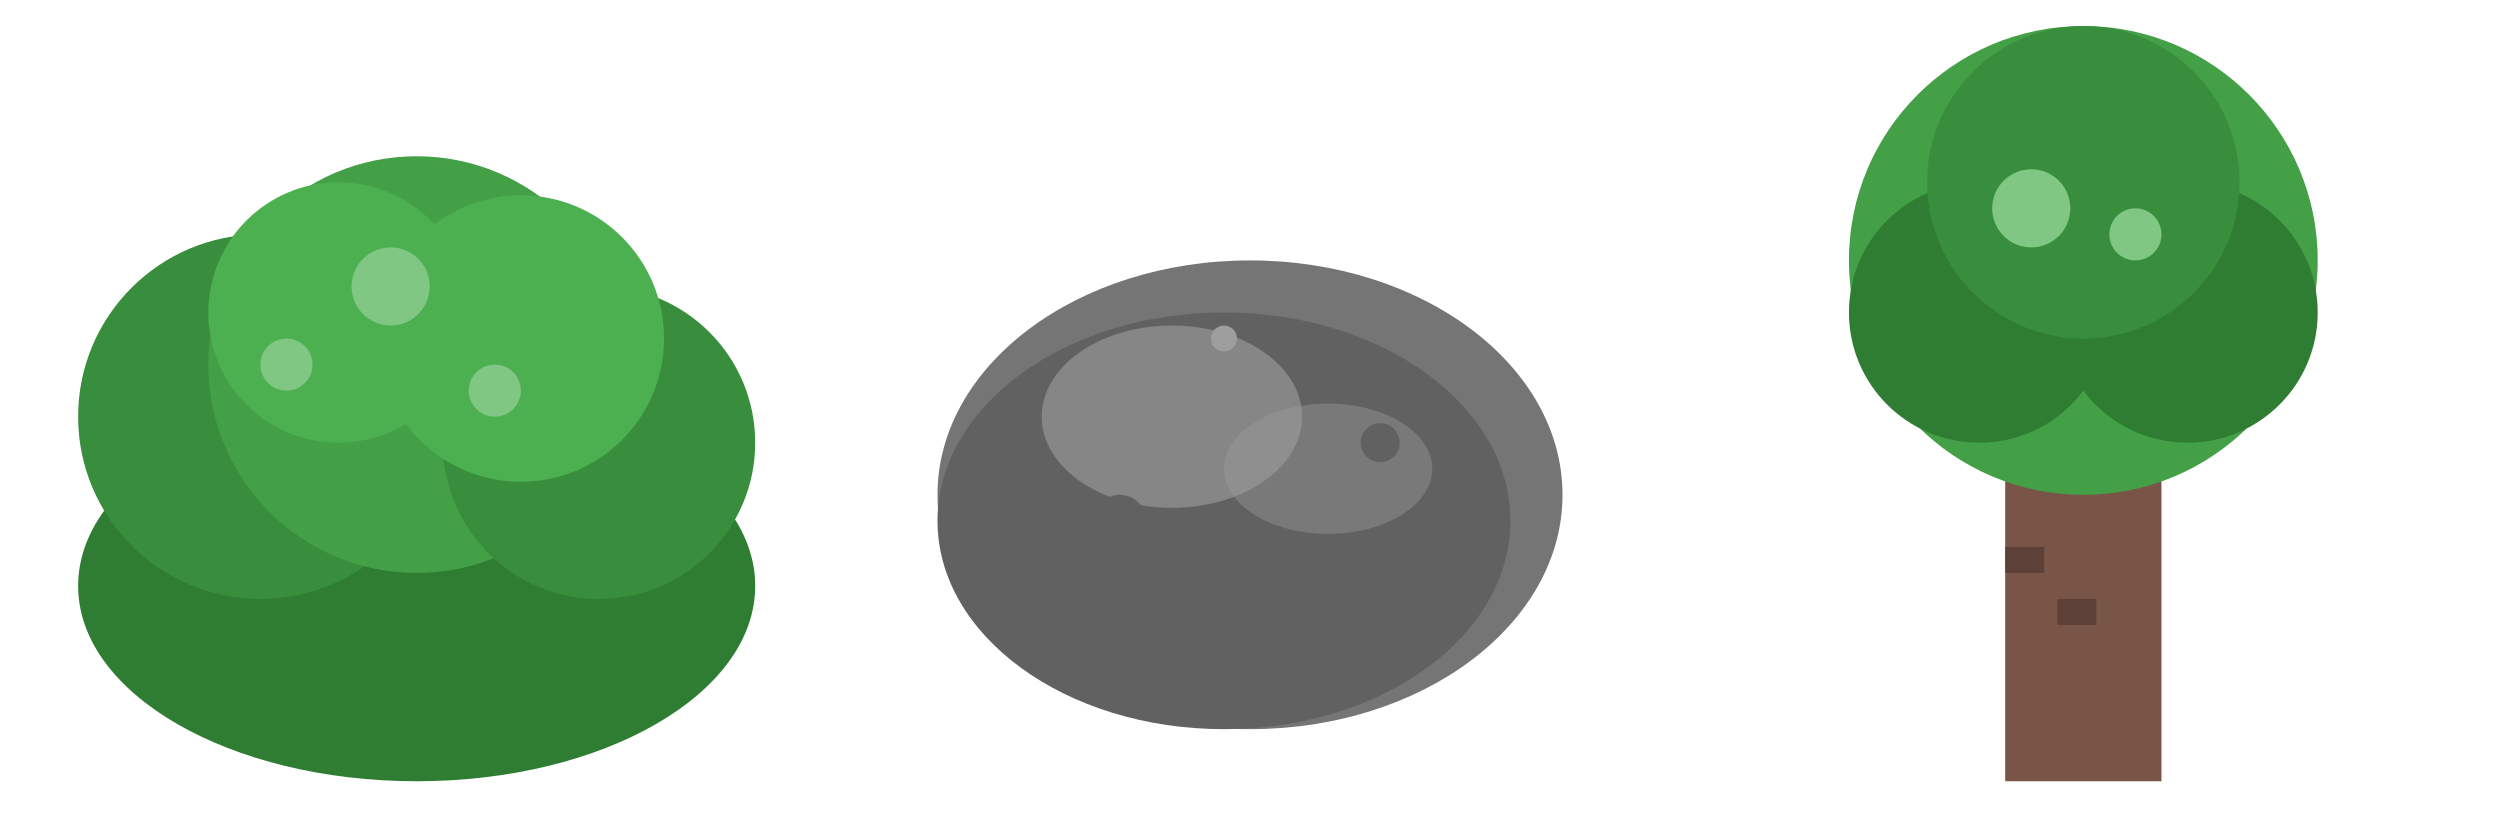 <?xml version="1.0" encoding="UTF-8" standalone="no"?>
<svg width="192" height="64" viewBox="0 0 192 64" xmlns="http://www.w3.org/2000/svg">
  <!-- Obstacles Atlas containing bush, rock, and tree tiles -->
  
  <!-- Bush Tile (0,0) -->
  <g transform="translate(0, 0)">
    <!-- Bush base -->
    <ellipse cx="32" cy="45" rx="26" ry="15" fill="#2e7d32" />
    
    <!-- Bush sections - fluffy appearance -->
    <circle cx="20" cy="32" r="14" fill="#388e3c" />
    <circle cx="32" cy="28" r="16" fill="#43a047" />
    <circle cx="46" cy="34" r="12" fill="#388e3c" />
    <circle cx="26" cy="24" r="10" fill="#4caf50" />
    <circle cx="40" cy="26" r="11" fill="#4caf50" />
    
    <!-- Highlight detail -->
    <circle cx="30" cy="22" r="3" fill="#81c784" />
    <circle cx="38" cy="30" r="2" fill="#81c784" />
    <circle cx="22" cy="28" r="2" fill="#81c784" />
  </g>
  
  <!-- Rock Tile (64,0) -->
  <g transform="translate(64, 0)">
    <!-- Main rock shape -->
    <ellipse cx="32" cy="38" rx="24" ry="18" fill="#757575" />
    
    <!-- Shadow -->
    <ellipse cx="30" cy="40" rx="22" ry="16" fill="#616161" />
    
    <!-- Highlights and texture -->
    <ellipse cx="26" cy="32" rx="10" ry="7" fill="#9e9e9e" fill-opacity="0.6" />
    <ellipse cx="38" cy="36" rx="8" ry="5" fill="#9e9e9e" fill-opacity="0.4" />
    
    <!-- Small details -->
    <circle cx="22" cy="40" r="2" fill="#616161" />
    <circle cx="42" cy="34" r="1.5" fill="#616161" />
    <circle cx="30" cy="26" r="1" fill="#9e9e9e" />
  </g>
  
  <!-- Tree Tile (128,0) -->
  <g transform="translate(128, 0)">
    <!-- Tree trunk -->
    <rect x="26" y="36" width="12" height="24" fill="#795548" />
    
    <!-- Tree crown/foliage -->
    <circle cx="32" cy="20" r="18" fill="#43a047" />
    <circle cx="24" cy="24" r="10" fill="#2e7d32" />
    <circle cx="40" cy="24" r="10" fill="#2e7d32" />
    <circle cx="32" cy="14" r="12" fill="#388e3c" />
    
    <!-- Highlights -->
    <circle cx="28" cy="16" r="3" fill="#81c784" />
    <circle cx="36" cy="18" r="2" fill="#81c784" />
    
    <!-- Trunk detail -->
    <rect x="26" y="42" width="3" height="2" fill="#5d4037" />
    <rect x="30" y="46" width="3" height="2" fill="#5d4037" />
  </g>
</svg>